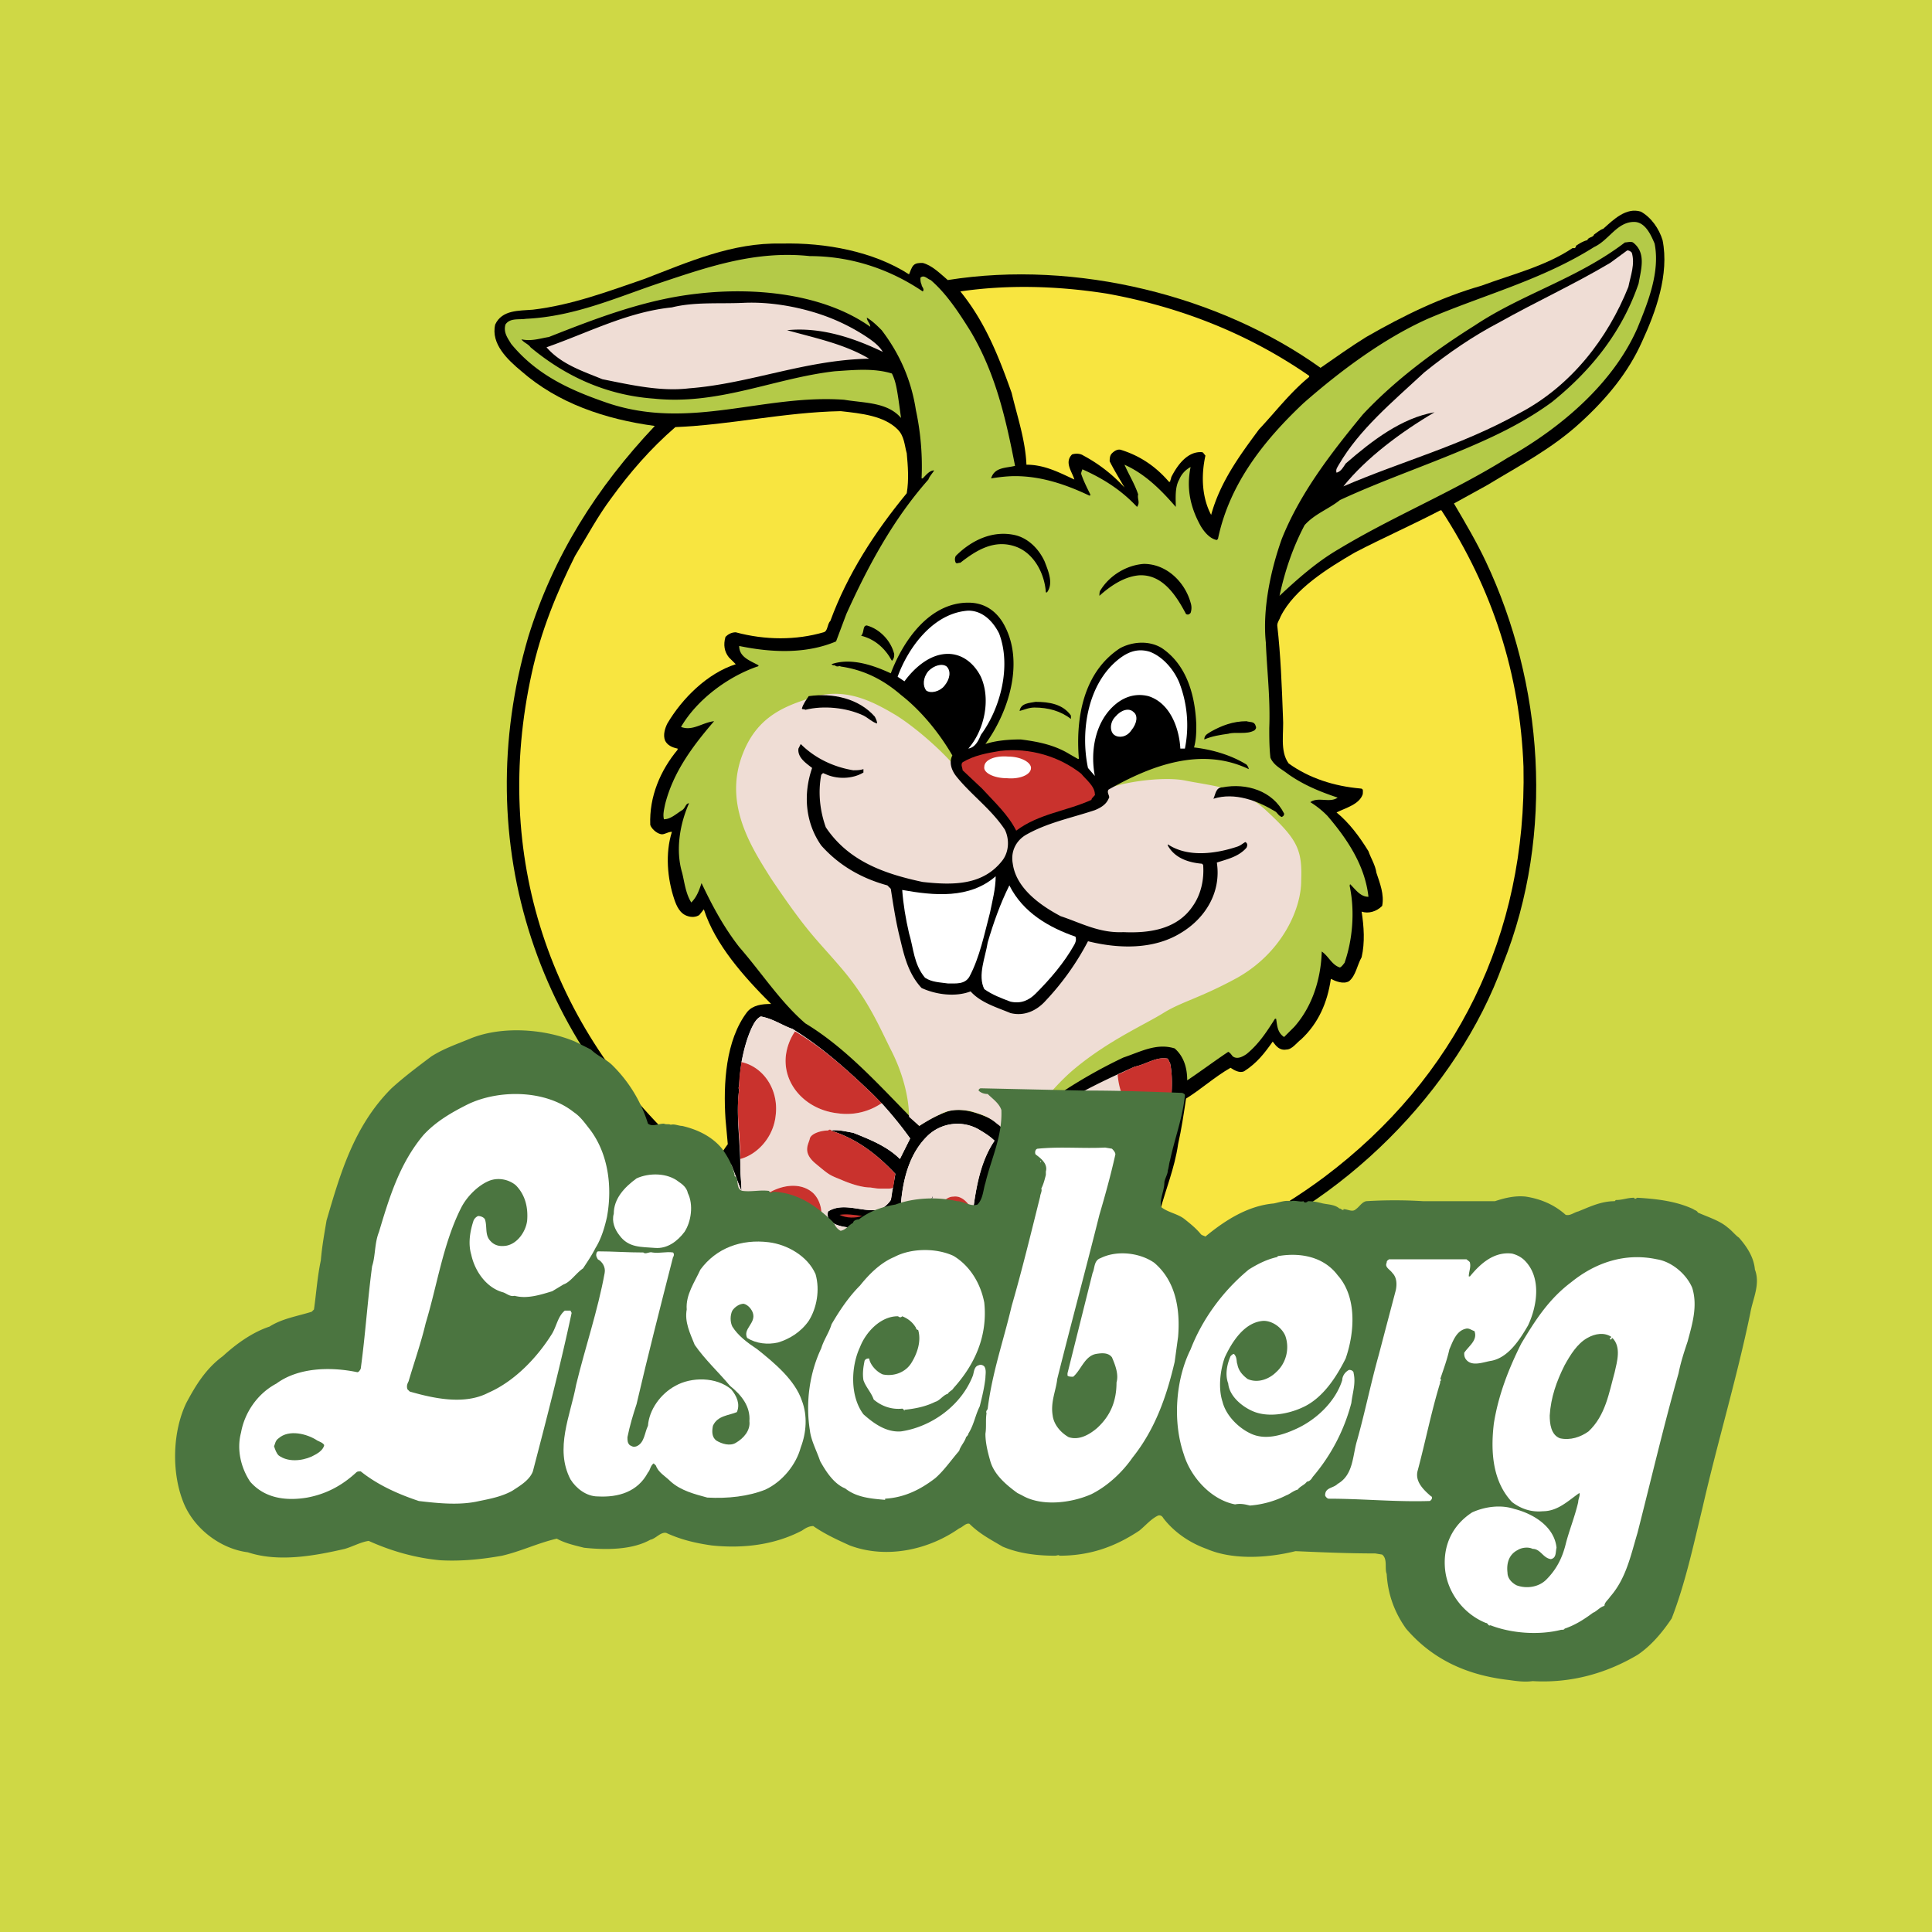 <svg xmlns="http://www.w3.org/2000/svg" width="2500" height="2500" viewBox="0 0 192.756 192.756"><g fill-rule="evenodd" clip-rule="evenodd"><path fill="#cfd845" d="M0 0h192.756v192.756H0V0z"/><path d="M165.875 23.959c.684 3.412-.682 7.165-2.047 10.122-1.365 3.071-3.525 5.687-6.143 8.075-2.844 2.616-6.141 4.322-9.326 6.257l-3.299 1.819c1.139 1.934 2.275 3.868 3.186 5.801 5.688 12.056 6.938 27.07 1.705 40.15-4.549 12.623-16.037 24.113-29.115 29.002-1.367.568-2.73.91-4.096 1.365 0 2.957.227 6.369-1.365 8.986-1.137 1.365-2.844 1.705-4.549 1.25-3.07-1.023-5.688-2.957-8.189-5.23-1.705-1.594-3.412-3.641-4.436-5.688-1.251.91-2.957.91-4.323.342-.341-.115-.568-.797-1.023-.229-1.479 0-2.73-.797-3.526-2.047-1.706 1.363-3.753 2.16-5.687 3.184-2.162 1.139-4.55 1.934-6.938 2.617-2.274.34-5.573.455-7.165-1.594-1.82-2.957-.228-7.051.91-10.008-16.834-13.192-23.772-34.007-17.743-54.593 2.502-8.075 6.824-14.899 12.625-21.042-5.005-.682-9.668-2.275-13.308-5.459-1.365-1.137-3.07-2.729-2.616-4.663.682-1.479 2.388-1.365 3.753-1.479 3.867-.455 7.506-1.819 11.146-3.071 4.436-1.707 8.758-3.639 13.648-3.526 4.436-.113 9.212.796 12.739 3.071.114-.227.227-.682.455-.909.227-.229.568-.229.91-.229.91.229 1.706 1.024 2.502 1.707 12.853-2.048 27.183 1.592 37.192 8.758 1.479-1.023 3.07-2.162 4.549-3.071 3.754-2.161 7.508-3.98 11.488-5.118 3.07-1.137 6.369-1.934 9.1-3.753h.227l.113-.114v-.114c.342-.228.684-.455 1.137-.568.115-.342.57-.229.684-.569.342-.228.568-.456.91-.569 1.023-.91 2.275-2.162 3.754-1.706 1.024.569 1.819 1.706 2.161 2.843z"/><path d="M165.08 24.3c.568 2.844-.684 5.914-1.707 8.417-2.389 5.459-7.508 9.895-12.967 12.966-5.459 3.412-11.373 5.801-16.834 9.099-2.158 1.251-4.094 2.957-5.914 4.664.568-2.617 1.365-4.891 2.502-7.052 1.023-1.139 2.391-1.593 3.527-2.503 4.662-2.161 9.555-3.753 14.33-5.914 2.275-1.023 4.664-2.275 6.824-3.868 4.096-3.298 7.053-7.165 8.645-11.828.229-1.366.797-3.071-.568-4.094-.227-.114-.568 0-.797 0-4.775 3.639-10.236 5.117-15.014 8.303-3.98 2.501-7.961 5.459-11.146 8.871-3.184 3.867-6.254 7.848-8.074 12.398-1.137 3.184-1.934 7.052-1.594 10.35.115 2.843.457 5.573.342 8.53 0 .909 0 1.934.115 2.957.34.797 1.137 1.138 1.705 1.593 1.592 1.137 3.299 1.819 5.004 2.388-.795.569-1.934-.115-2.729.455a8.907 8.907 0 0 1 1.705 1.365c2.049 2.388 3.754 5.004 4.096 8.075-.797 0-1.252-.682-1.82-1.25-.113.114 0 .341 0 .455.455 2.389.227 5.118-.568 7.393-.113.114-.229.341-.455.454-.797-.227-1.137-1.136-1.82-1.592v.114c-.113 2.843-1.023 5.46-2.729 7.394l-1.025 1.023c-.682-.455-.682-1.139-.795-1.82h-.115c-.795 1.252-1.59 2.502-2.842 3.525-.342.227-.91.568-1.365.227-.113-.113-.227-.34-.455-.453-1.365.908-2.73 1.934-4.094 2.844 0-1.252-.342-2.391-1.252-3.186-1.82-.568-3.412.342-5.117.91-4.096 1.934-8.076 4.551-11.717 7.621-.227-.797-1.023-1.252-1.705-1.594-1.25-.568-3.071-1.137-4.323-.568-.91.342-1.819.797-2.616 1.365-3.64-3.641-7.052-7.621-11.374-10.236-2.502-2.162-4.322-5.004-6.597-7.621-1.593-2.047-2.73-4.208-3.754-6.369-.228.682-.455 1.364-1.023 1.933-.569-.909-.683-2.047-.91-2.957-.683-2.274-.227-4.891.683-6.938-.341 0-.341.455-.683.682-.569.341-1.137.91-1.82.91-.114-.455 0-.91.114-1.479.796-3.185 2.729-5.8 4.891-8.303-1.137.114-2.16 1.024-3.298.569 1.592-2.73 4.663-5.005 7.62-6.028 0 0 .114 0 .114-.114-.796-.455-1.933-.797-1.934-1.934 3.298.682 6.71.796 9.668-.455l1.024-2.73c2.161-4.776 4.663-9.439 8.188-13.421.114-.341.455-.682.569-.91-.455 0-.796.455-1.137.796h-.113a26.815 26.815 0 0 0-.569-6.824c-.455-2.958-1.592-5.573-3.412-7.962-.455-.455-.91-.909-1.479-1.251 0 .341.341.569.341.91-4.663-3.298-11.487-3.98-17.289-3.297-5.118.568-9.894 2.387-14.785 4.321-.796.114-1.707.455-2.73.228.228.341.683.455.91.796 3.412 2.844 7.506 4.777 12.284 5.119 6.482.682 12.056-2.048 18.084-2.73 1.819-.114 3.867-.341 5.687.228.341.683.455 1.365.569 2.047.114.682.227 1.593.341 2.389-1.365-1.593-3.64-1.479-5.687-1.82-8.076-.569-15.355 3.072-23.544.341-3.64-1.25-7.052-2.729-9.667-5.913-.341-.57-.796-1.138-.568-1.935.455-.683 1.364-.455 2.047-.569 4.891-.228 9.099-2.16 13.535-3.639 4.777-1.593 9.44-3.185 14.786-2.616 4.208 0 8.076 1.364 11.26 3.526.228-.228-.113-.456-.113-.683-.114-.227-.114-.455-.114-.682.341-.341.682.114 1.023.228 1.592 1.364 2.843 3.298 3.981 5.118 2.501 4.208 3.525 8.758 4.435 13.421-.908.228-2.047.114-2.389 1.251.684-.113 1.594-.227 2.389-.227 2.73 0 5.232.91 7.393 1.934h.113v-.114c-.34-.682-.682-1.364-.908-2.047 0-.227.113-.341.113-.455 2.047.91 3.867 2.048 5.459 3.753.342-.455 0-.795.113-1.25-.34-1.024-.908-1.934-1.363-2.958 2.047.911 3.639 2.503 5.117 4.208 0-.795-.113-1.933.342-2.729a2.467 2.467 0 0 1 1.137-1.251c-.455 2.161 0 4.094 1.023 5.915.342.569.91 1.251 1.594 1.366l.113-.115c1.137-5.459 4.549-9.781 8.529-13.535 3.754-3.298 8.076-6.483 12.398-8.417 5.572-2.389 11.375-3.867 16.605-7.165 1.479-.683 2.275-2.502 3.98-2.502 1.14-.002 1.708 1.363 2.05 2.158z" fill="#b4ca48"/><path d="M162.805 25.21c.34 1.137-.113 2.275-.342 3.412-2.047 5.118-5.688 9.896-10.918 12.625-5.688 3.185-11.717 4.777-17.516 7.278 2.273-2.844 5.801-5.459 9.098-7.393-3.297.569-6.254 2.844-8.871 5.119-.227.341-.455.796-.91.91-.113-.341.113-.569.227-.796 2.049-3.525 5.346-6.256 8.531-9.213 2.389-1.933 4.891-3.64 7.508-5.005 3.639-2.046 7.393-3.753 11.031-5.914l1.707-1.25c.226 0 .341.113.455.227z" fill="#efddd5"/><path d="M130.615 37.494v.114c-1.932 1.592-3.297 3.412-5.004 5.232-1.934 2.615-3.867 5.231-4.775 8.53-.91-1.707-1.023-3.868-.57-5.916-.113-.114-.229-.341-.34-.341-1.479-.113-2.502 1.365-3.072 2.503 0 .113-.113.341-.113.455h-.113c-1.365-1.592-2.957-2.616-4.777-3.185-.342-.114-.684.114-.91.341-.229.227-.229.568-.229.796.455.91 1.025 1.819 1.48 2.616a15.37 15.37 0 0 0-4.096-3.185c-.34-.227-.795-.227-1.137-.114-.795.797 0 1.707.229 2.502-1.479-.682-2.959-1.479-4.779-1.479-.113-2.501-.908-4.776-1.477-7.165-1.252-3.525-2.617-7.052-5.119-10.122 4.664-.683 9.668-.569 14.672.227 7.507 1.366 14.216 4.096 20.13 8.191z" fill="#f8e540"/><path d="M86.486 33.626c.682.455 1.251.91 1.592 1.479-2.844-1.366-6.142-2.502-9.554-2.162 2.843.796 5.687 1.364 8.189 2.844-6.37.113-11.943 2.502-17.971 2.957-2.843.341-5.801-.341-8.644-.91-1.934-.797-4.095-1.479-5.573-3.186 4.208-1.478 8.076-3.525 12.511-3.98 2.275-.568 4.777-.341 7.166-.455 2.501-.113 5.231.342 7.62 1.138a19.78 19.78 0 0 1 4.664 2.275z" fill="#efddd5"/><path d="M89.556 42.84c.683.682.683 1.592.911 2.388.114 1.251.228 2.616 0 3.981-3.185 3.867-5.915 8.075-7.621 12.738-.341.341-.228 1.024-.682 1.138-2.73.795-5.801.795-8.758 0-.456 0-.796.227-1.024.454-.228.797-.114 1.479.341 2.048l.683.682c-2.843.91-5.346 3.412-6.824 5.915-.228.455-.455 1.137-.228 1.707.228.455.683.682 1.251.795v.114c-1.706 2.048-2.844 4.664-2.729 7.506.114.342.569.797 1.024.91.341.114.683-.227 1.137-.227-.683 2.162-.455 4.664.228 6.71.227.683.569 1.479 1.365 1.707.341.114.796.114 1.138-.113l.455-.568c1.137 3.525 3.98 6.709 6.71 9.44-.91 0-1.819.113-2.388.797-2.161 2.844-2.389 7.164-2.161 10.689l.228 2.504c-.683.91-1.138 1.818-1.592 2.729-.91-.568-1.82-1.363-2.616-2.047C54.756 102.441 49.069 85.265 53.05 67.18c.91-4.208 2.502-8.076 4.322-11.714 1.251-2.048 2.275-3.98 3.64-5.801 1.82-2.502 3.867-4.891 6.369-7.052 5.573-.228 10.806-1.479 16.492-1.592 2.044.227 4.319.454 5.683 1.819zM143.811 50.915c5.117 7.848 7.848 16.378 8.188 25.592.342 16.719-6.709 31.05-19.902 40.947-4.893 3.639-10.01 6.254-15.469 7.732-.229-1.363-.455-2.844-.91-4.32.568-2.162 1.479-4.324 1.82-6.711.34-1.479.568-3.072.795-4.551 1.48-.908 2.844-2.16 4.438-3.07.34.229.908.568 1.363.342 1.252-.797 2.049-1.82 2.844-2.957.342.455.682.908 1.365.795.568 0 1.023-.682 1.479-1.023 1.705-1.592 2.615-3.641 2.957-6.029.455.229 1.252.57 1.82.229.682-.568.795-1.592 1.25-2.388.342-1.479.229-3.071 0-4.549.682.227 1.479 0 2.049-.569.227-1.138-.229-2.275-.57-3.299-.113-.796-.568-1.479-.797-2.16-.908-1.479-1.932-2.844-3.184-3.868.91-.455 2.275-.796 2.615-1.82 0-.228.115-.568-.227-.568-2.615-.228-5.119-1.023-7.166-2.502-.91-1.25-.453-3.071-.568-4.663-.113-3.072-.229-6.142-.568-9.1 0-.341.227-.568.34-.909 1.367-2.73 4.664-4.777 7.395-6.369 2.844-1.479 5.688-2.729 8.529-4.209h.114v-.003z" fill="#f8e540"/><path d="M116.74 106.078c.342 1.592.113 3.412 0 5.232-.455 4.662-2.047 8.986-3.525 13.307-.342.91-.684 1.82-1.023 2.73.908-1.023 1.592-2.275 2.273-3.525l.342-.684c.342.91.342 1.934.568 2.844.115 2.729.229 5.801-.682 8.303-.342.568-.797 1.137-1.479 1.365-2.275.113-4.096-1.137-5.801-2.162-2.957-1.932-5.914-3.98-7.963-7.277a6.617 6.617 0 0 1-.795-2.389c0-.115.113-.115.113-.229 1.707 1.252 3.412 2.502 5.574 2.73l.113-.113c-2.162-1.139-4.209-2.504-5.914-4.551-.229-.795.113-1.707.568-2.275.91 0 1.934.342 2.957.229 1.707-.113 3.412-.229 4.549-1.705.229-.342.229-.912 0-1.252-.453-.797-1.252-.91-2.047-.91-1.82.342-3.525.795-5.119 1.592-.227-1.592 1.025-2.615 1.936-3.867 3.525-3.184 7.732-5.232 11.828-7.051 1.137-.229 2.16-1.025 3.297-.797l.23.455z" fill="#efddd5"/><path d="M79.093 102.666c2.958 1.82 5.459 4.096 7.962 6.482a35.155 35.155 0 0 1 3.753 4.436l-1.024 2.049c-1.25-1.252-2.958-1.934-4.664-2.617-.683-.113-1.592-.34-2.274-.227 2.616.795 4.663 2.389 6.483 4.322-.114.797-.341 1.705-.455 2.615a2.676 2.676 0 0 1-1.023.91c-1.592.455-3.64-.795-5.232.229-.114.34 0 .795.228 1.023 1.82 1.137 4.095.34 5.8-.229.114.229.114.568.114.91-2.958 2.275-6.142 3.641-9.44 4.891-2.275.797-4.55 1.365-7.166.91-.796-.342-1.82-.797-1.933-1.82-.569-3.297.796-6.369 2.047-9.098.227-.457.455-.912.682-1.252.341.795.682 1.82 1.024 2.615 0-.795-.114-1.592-.114-2.389 0-2.615-.455-5.117-.114-7.732-.114-.115 0-.342 0-.457.114-1.932.455-3.98 1.251-5.686.228-.455.455-.91.909-1.137 1.252.229 2.162.91 3.186 1.252zM99.225 113.812c-1.592 2.275-1.934 5.232-2.275 8.076-.114 1.137-.114 2.16.115 3.184-.57.682-1.479.455-2.276.342-1.819-.91-1.592-3.072-1.819-4.664 0-.568 0-1.023.113-1.479-.795 1.479-.909 3.527-.682 5.232l-.113.342c-.455-.115-.796-.455-1.251-.684-1.023-1.25-1.137-2.729-1.137-4.209.227-2.5.91-5.004 2.729-6.709a4.296 4.296 0 0 1 5.005-.568c.567.341 1.136.682 1.591 1.137z" fill="#fff"/><path d="M105.709 117.111c-.57.797-1.707.91-2.732 1.25-1.25.229-2.729.229-4.094 0 2.049-.568 3.98-1.592 6.143-1.592.226.114.568.001.683.342z" fill="#ebd3df"/><path d="M86.031 121.32c-.683.227-1.593.227-2.275-.115.682-.113 1.478 0 2.275.115z" fill="#c9322d"/><path d="M101.84 81.51s2.162-1.137 3.641-1.592c1.479-.341 3.412-.114 4.662-1.024 1.252-.796 5.801-1.478 8.076-1.023 2.844.569 5.688.683 8.189 3.071 3.07 2.844 3.525 3.868 3.412 6.939 0 2.844-1.934 7.165-6.369 9.667-3.754 2.049-5.574 2.389-7.393 3.527-1.82 1.137-5.461 2.73-8.871 5.574-2.049 1.705-3.982 4.32-3.982 4.32s-1.25.91-1.592 1.365c-.455.455-1.252.797-1.252.797s-.113-.455-.91-1.025c-.795-.682-1.477-.91-2.615-1.25-1.251-.229-2.275-.113-3.072.34-.796.342-2.047 1.139-2.047 1.139l-1.023-.91s.114-2.957-1.82-6.711c-1.137-2.273-2.275-5.004-4.891-8.075-2.616-3.07-3.298-3.412-7.052-8.986-1.933-3.071-4.777-7.393-2.843-12.397 1.479-3.867 4.322-4.891 7.394-5.8 3.07-.796 5.686.568 7.961 1.933 2.161 1.365 5.232 4.095 6.597 6.029 1.367 1.933 2.617.682 3.867 1.934a36.168 36.168 0 0 0 1.933 2.158z" fill="#efddd5"/><path d="M104.229 56.033c.342.911.91 2.161.229 3.07h-.113c-.115-1.82-1.139-3.867-2.957-4.548-2.162-.797-3.98.341-5.574 1.592-.227 0-.341.113-.455 0a.728.728 0 0 1 0-.682c1.592-1.593 3.754-2.617 6.029-2.048 1.249.341 2.272 1.365 2.841 2.616zM118.787 60.128c.113.341.113.683 0 1.023-.113.114-.227.228-.455.114-.908-1.707-2.273-3.981-4.662-3.867-1.479.114-2.844 1.023-3.982 2.046 0-.112 0-.455.115-.568.908-1.478 2.615-2.502 4.32-2.616 2.275 0 4.096 1.821 4.664 3.868zM100.021 62.061c2.273 3.754.682 8.872-1.707 12.17 1.023-.341 2.275-.456 3.525-.456 1.82.229 3.412.569 4.893 1.479l.795.455h.113c-.34-4.094.455-8.644 4.096-11.032 1.25-.682 2.957-.796 4.207 0 2.504 1.706 3.299 4.777 3.412 7.62 0 .683 0 1.479-.227 2.275 1.934.227 3.754.796 5.232 1.706.113.115.227.341.227.456-4.775-2.275-9.781-.341-13.99 2.046-.227.342.229.683 0 .911-.227.568-.795.91-1.363 1.137-2.389.796-4.777 1.252-6.939 2.502-.908.569-1.479 1.593-1.25 2.844.342 2.502 2.844 4.208 4.775 5.232 2.049.682 3.867 1.705 6.258 1.593 2.502.112 5.346-.229 6.938-2.617.797-1.138 1.137-2.616 1.021-4.095l-.111-.114c-1.365-.114-2.73-.569-3.414-1.819v-.115c2.049 1.365 4.893.911 6.939.228.342-.113.568-.341.797-.455.227.114.227.342.113.568-.797.911-1.934 1.139-2.957 1.479.453 2.957-1.139 5.573-3.641 7.051-2.615 1.593-6.027 1.593-9.213.797a26.712 26.712 0 0 1-4.207 5.915c-.91 1.025-2.162 1.594-3.527 1.252-1.365-.57-2.957-1.025-3.981-2.162-1.478.57-3.412.342-4.891-.34-1.478-1.594-1.82-3.641-2.274-5.461-.341-1.478-.568-2.957-.796-4.435l-.341-.341c-2.502-.682-4.777-1.934-6.597-3.98-1.593-2.275-1.82-5.119-.91-7.735-.569-.455-1.479-1.023-1.365-1.933l.228-.455c1.365 1.365 3.185 2.275 5.231 2.616.342 0 .683 0 1.024-.114v.341c-1.138.683-2.73.683-3.868.114-.113 0-.113-.114-.227 0l-.114.114c-.342 1.82-.114 3.639.455 5.232 2.275 3.412 5.915 4.662 9.668 5.459 3.071.341 6.029.341 7.962-2.161.682-.91.682-2.162.227-3.071-1.365-2.048-3.298-3.413-4.777-5.232-.568-.682-.796-1.479-.455-2.161-1.251-2.161-3.071-4.436-5.118-6.028-1.706-1.478-3.639-2.502-6.028-2.844-.113-.114-.341.114-.568-.114-.114 0-.228 0-.341-.114 1.934-.682 4.208.114 5.915.91 1.25-3.298 3.867-7.051 7.734-7.051 1.479 0 2.616.683 3.412 1.933z"/><path d="M99.68 63.199c1.252 3.298.113 7.506-1.82 10.122-.227.57-.568 1.252-1.251 1.365 1.593-1.819 2.274-4.891 1.251-7.166-.682-1.364-1.933-2.388-3.526-2.274-1.706.114-3.184 1.479-4.095 2.73l-.683-.456c1.024-2.843 3.526-6.369 7.052-6.596 1.48 0 2.503 1.137 3.072 2.275zM117.65 68.089a11.771 11.771 0 0 1 .568 6.597h-.455c-.113-2.047-1.023-4.549-3.184-5.231-1.365-.341-2.617.113-3.641 1.137-1.705 1.706-2.162 4.436-1.705 6.825l-.684-.797c-.795-3.752 0-8.643 3.299-11.032.797-.569 1.705-.91 2.844-.569 1.251.455 2.39 1.706 2.958 3.07z" fill="#fff"/><path d="M89.215 65.246c0 .229 0 .456-.228.683-.682-1.251-1.706-2.162-3.071-2.502.342-.341.115-1.024.569-1.024 1.252.341 2.39 1.478 2.73 2.843zM125.27 72.411c.115.228 0 .341-.111.456-.797.454-1.82.113-2.617.341-.797.113-1.592.228-2.389.568 0-.455.342-.568.684-.796 1.021-.569 2.158-1.023 3.525-1.023.339.113.796 0 .908.454zM106.846 71.616v.113c-1.025-.796-2.275-1.138-3.641-1.138-.568 0-1.023.228-1.479.342.113-.796 1.023-.796 1.594-.91 1.363 0 2.729.228 3.525 1.364v.229h.001zM87.282 71.502c.114.227.227.455.227.682-.455-.114-.91-.568-1.364-.797-1.707-.796-3.981-1.023-5.802-.568-.113-.114-.227 0-.341-.114.114-.454.455-.909.683-1.25 2.389-.342 5.004.227 6.597 2.047z"/><path d="M107.869 77.189c.455.568 1.365 1.25 1.365 2.046.113.114-.342.342-.342.569-2.502 1.137-5.232 1.364-7.506 3.071-.797-1.593-2.162-2.843-3.414-4.208l-1.933-1.819c0-.229-.227-.569 0-.797 1.138-.682 2.388-.909 3.753-1.136 2.958-.342 5.917.567 8.077 2.274z" fill="#c9322d"/><path d="M128.115 81.169c0 .114 0 .228-.229.341-.342-.113-.455-.455-.684-.569-1.705-1.023-3.979-1.934-6.141-1.25.227-.456.227-1.138.91-1.138 2.39-.455 5.006.341 6.144 2.616z"/><path d="M98.77 91.065c-.568 2.161-1.023 4.436-2.047 6.369-.455.797-1.365.684-2.161.684-.797-.115-1.592-.115-2.275-.57-1.137-1.363-1.137-2.957-1.592-4.436-.341-1.478-.569-2.843-.682-4.321 3.184.568 6.71.91 9.326-1.364-.001 1.249-.341 2.501-.569 3.638zM107.301 93.452c.113.342 0 .57-.113.797-1.023 1.82-2.391 3.411-3.867 4.891-.684.682-1.48 1.023-2.504.795-.91-.34-1.818-.682-2.615-1.25-.684-1.365.113-3.185.342-4.664.568-1.934 1.25-3.868 2.16-5.687 1.364 2.731 3.98 4.209 6.597 5.118zM92.4 68.886c-.341-.456-.341-1.252.228-1.935.569-.568 1.365-.796 1.82-.455.455.455.341 1.251-.228 1.933-.455.571-1.365.798-1.82.457zM111.166 73.321c-.455-.341-.455-1.25.115-1.819.568-.683 1.365-.911 1.818-.456.455.341.342 1.138-.227 1.821-.454.682-1.249.795-1.706.454zM100.477 77.644c1.25.114 2.387-.341 2.387-1.024 0-.569-1.023-1.137-2.273-1.137-1.365-.113-2.389.342-2.389 1.024-.114.568.909 1.137 2.275 1.137z" fill="#fff"/><path d="M104.457 126.211c-.113 0-.113 0-.229-.115v.229h.115l.114-.114z" fill="#c9322d"/><path d="M86.827 118.477c-.796 0-1.933-.342-2.957-.797-1.137-.455-1.137-.455-2.502-1.592-1.365-1.139-.683-1.934-.569-2.504.113-.453 1.024-.795 1.82-.795.114-.113.228-.113.341 0 .683-.113 1.478.113 2.161.227 1.707.684 3.412 1.365 4.664 2.617.34-.684.682-1.365 1.023-2.049a42.324 42.324 0 0 0-2.844-3.523 6.17 6.17 0 0 1-4.322 1.021c-3.299-.34-5.573-2.957-5.232-5.801a5.521 5.521 0 0 1 .91-2.387c-.001-.115-.114-.115-.228-.229-1.023-.342-1.934-1.023-3.184-1.25-.456.227-.683.682-.91 1.137-.455 1.023-.796 2.273-1.024 3.412 2.161.455 3.753 2.729 3.412 5.346-.227 2.16-1.819 3.867-3.525 4.322v.795c0 .797.114 1.594.114 2.389-.341-.795-.683-1.82-1.024-2.615-.228.34-.455.795-.682 1.252-1.251 2.729-2.616 5.801-2.047 9.098.113 1.023 1.137 1.479 1.933 1.82 2.616.455 4.891-.113 7.165-.91 3.299-1.25 6.483-2.615 9.441-4.891 0-.342 0-.682-.114-.91-1.706.568-3.98 1.365-5.8.229-.228-.229-.342-.684-.228-1.023 1.593-1.023 3.64.227 5.232-.229a2.677 2.677 0 0 0 1.023-.91c.114-.342.114-.795.228-1.25-.114.113-.341.113-.682.113-1.024 0-.797 0-1.593-.113zm-6.597 6.709c-1.934 2.047-4.663 2.73-6.142 1.365-1.365-1.365-1.023-4.096.91-6.141 1.933-2.162 4.664-2.73 6.142-1.365 1.365 1.365 1.024 4.094-.91 6.141zM95.13 119.385c.795-.113 1.478.57 1.934 1.48.342-2.504.795-5.006 2.16-7.053-.455-.455-1.023-.797-1.592-1.137a4.298 4.298 0 0 0-5.005.568c-1.819 1.705-2.502 4.209-2.729 6.709 0 1.48.114 2.957 1.137 4.209.455.229.796.568 1.251.684l.113-.342c-.227-1.705-.113-3.754.683-5.232-.114.455-.114 1.025-.113 1.479.113.57.113 1.139.113 1.82.228-1.82 1.024-3.183 2.048-3.185z" fill="#efddd5"/><path d="M116.74 111.311c.113-1.82.342-3.641 0-5.232l-.229-.455c-1.137-.229-2.16.568-3.297.797-.568.229-1.137.568-1.707.795.115 1.252.455 2.389 1.252 3.412 1.023 1.139 2.389 1.707 3.752 1.934.116-.457.116-.912.229-1.251zM111.623 133.602c1.477-.908 1.137-3.865-.684-6.596-1.82-2.729-4.436-4.207-5.801-3.299-.682.455-1.023 1.365-.91 2.389.115.115.115.115.229.115l-.113.113h-.115c.115 1.137.684 2.615 1.592 3.98 1.82 2.729 4.437 4.21 5.802 3.298zM107.527 109.377l-.113-.115c-2.162 1.139-4.094 2.504-6.027 4.209-.91 1.252-2.162 2.275-1.936 3.867 1.594-.797 3.299-1.25 5.119-1.592.795 0 1.594.113 2.047.91.115-.115.115-.229.229-.342 2.047-2.502 2.388-5.572.681-6.937zM110.143 116.656c-1.477 2.615-1.137 5.459.684 6.482.91.455 1.934.455 2.844 0 1.023-2.957 2.047-6.027 2.729-9.213-.113-.113-.227-.113-.34-.227-1.822-1.022-4.437.341-5.917 2.958zM83.643 111.082a6.176 6.176 0 0 0 4.322-1.021l-.91-.912c-2.503-2.387-4.891-4.549-7.734-6.254a5.509 5.509 0 0 0-.91 2.387c-.342 2.843 1.932 5.46 5.232 5.8zM81.14 119.045c-1.478-1.365-4.208-.797-6.141 1.365-1.934 2.045-2.275 4.775-.91 6.141 1.479 1.252 4.208.682 6.142-1.365 1.933-2.047 2.274-4.776.909-6.141zM77.386 111.311c.341-2.615-1.251-4.891-3.412-5.346-.114.797-.228 1.479-.228 2.273 0 .115-.114.342 0 .457-.341 2.387.114 4.549.114 6.938 1.707-.455 3.299-2.162 3.526-4.322zM82.846 112.789h.114c-.114-.113-.227-.113-.341 0-.796 0-1.706.342-1.82.795-.114.57-.796 1.365.569 2.504 1.365 1.137 1.365 1.137 2.502 1.592 1.024.455 2.162.797 2.957.797.796.113.569.113 1.593.113.341 0 .568 0 .682-.113.113-.455.113-.91.227-1.365-1.82-1.934-3.867-3.528-6.483-4.323zM94.789 125.414c.797.113 1.706.34 2.276-.342-.229-1.023-.229-2.047-.115-3.184 0-.342.115-.684.115-1.023-.456-.912-1.138-1.594-1.935-1.48-1.023 0-1.82 1.365-2.048 3.186.228 1.136.569 2.275 1.707 2.843z" fill="#c9322d"/><path d="M58.961 104.713c.683.682 1.479.91 2.162 1.594a14.018 14.018 0 0 1 3.525 5.799c.455.342 1.024 0 1.592 0 .228.113.456 0 .682.113.342-.113.797.115 1.138.115 1.479.342 2.958 1.023 3.981 2.273.569.797 1.024 1.594 1.25 2.617-.112.113.229.229.229.342.113.455 0 1.137.568 1.25.91.115 1.707-.113 2.616 0l.228.229c.114-.229.455-.113.683-.113 2.16.227 3.98 1.479 5.573 3.07-.114.113.114.113.114.227.113.227.341.455.568.57.568-.115.796-.57 1.251-.797 0-.229.342-.342.569-.342 1.024-.795 2.275-1.25 3.64-1.479 1.82-.682 4.208-.797 6.142-.34.683 0 1.364.568 2.046.34.57-.568.57-1.479.797-2.16.568-2.389 1.707-4.664 1.592-7.279-.227-.682-.908-1.139-1.363-1.594-.342 0-.684-.113-.91-.342 0-.111.113-.227.227-.227l10.236.227h.455c3.186 0 6.256.115 9.326.229.115 0 .342.113.342.227-.227 2.275-1.023 4.322-1.479 6.484-.113.342-.113.682-.229 1.023 0 .342-.227.684-.34 1.139 0 .908-.455 1.592-.342 2.502.682.568 1.707.682 2.389 1.25.568.455 1.137.91 1.594 1.479.113.115.225.115.453.229 1.934-1.594 4.209-3.07 6.824-3.299.568-.115 1.139-.342 1.707-.227.455-.115.91.111 1.25 0 .113.227.342.111.455 0 .568 0 1.023.111 1.48.227.568.113 1.137.113 1.592.455.113.113.113 0 .227.113l.229.113v-.113c.455 0 .908.342 1.25 0 .342-.227.568-.684 1.023-.795a46.932 46.932 0 0 1 5.688 0h7.166c1.023-.342 2.047-.57 3.07-.457 1.479.229 2.844.797 3.98 1.82.455.115.797-.227 1.252-.34 1.137-.455 2.275-1.023 3.639-1.023l.113-.115c.684 0 1.139-.227 1.82-.227.113.227.229 0 .342 0 1.934.113 3.867.342 5.572 1.137.113.113.342.113.455.342 1.025.455 2.162.795 2.957 1.477.457.344.797.799 1.139 1.025.795.91 1.479 1.934 1.592 3.184.568 1.479-.227 2.957-.455 4.322-1.365 6.598-3.299 12.967-4.775 19.449-.912 3.754-1.707 7.508-3.072 11.033-.91 1.365-2.047 2.729-3.412 3.641-3.07 1.818-6.598 2.842-10.465 2.615-.795.113-1.592 0-2.387-.113-3.982-.455-7.508-1.934-10.236-5.119-1.139-1.592-1.82-3.412-1.936-5.459-.227-.568.115-1.479-.453-1.934l-.684-.113c-2.729 0-5.346-.115-7.961-.229-2.73.682-6.258.91-8.871-.227-1.594-.568-3.186-1.594-4.322-3.072-.115-.227-.342-.34-.568-.227-.684.342-1.252 1.023-1.82 1.479-2.389 1.592-4.893 2.502-7.961 2.502-.115-.113-.229 0-.457 0-1.818 0-3.639-.227-5.23-.91-1.139-.682-2.275-1.252-3.299-2.273-.341-.115-.683.34-1.024.453-3.071 2.162-7.278 3.072-10.918 1.707-1.251-.568-2.502-1.139-3.64-1.934-.455 0-.796.227-1.137.455-2.616 1.365-5.687 1.82-8.985 1.479-1.592-.227-3.071-.568-4.549-1.252-.569-.113-1.024.57-1.593.684-1.82 1.023-4.436 1.023-6.597.797-.91-.229-1.934-.455-2.729-.91-1.934.455-3.526 1.25-5.46 1.705-1.933.342-3.98.57-6.141.455-2.502-.229-4.891-.91-7.166-1.934-.796.115-1.592.568-2.389.797-2.958.682-6.597 1.363-9.667.34-2.729-.34-5.459-2.389-6.483-5.117-1.138-2.957-1.024-6.939.341-9.781.909-1.707 1.934-3.412 3.639-4.664 1.365-1.25 2.958-2.389 4.664-2.957 1.251-.795 2.729-1.023 4.208-1.479l.228-.229c.228-1.592.341-3.297.683-4.891.114-1.363.341-2.615.569-3.98 1.365-4.662 2.729-9.439 6.483-13.193 1.251-1.137 2.616-2.16 3.98-3.186 1.251-.795 2.616-1.25 3.981-1.818 3.185-1.252 7.393-.91 10.35.342l1.589.794z" fill="#4b7540"/><path d="M58.848 112.676c1.819 2.389 2.275 5.686 1.706 8.758-.228 1.021-.568 2.16-1.137 3.07-.341.682-.796 1.365-1.25 2.047-.683.455-1.251 1.365-1.935 1.592l-1.137.684c-1.138.342-2.502.795-3.753.455-.455.113-.796-.229-1.137-.342-1.706-.455-2.844-2.16-3.185-3.754-.342-1.137-.114-2.387.227-3.412a.883.883 0 0 1 .455-.453c.228 0 .569.113.683.34.227.682 0 1.479.455 2.047.455.57 1.023.684 1.706.57 1.138-.229 1.934-1.479 2.048-2.504.113-1.363-.228-2.615-1.138-3.525-.683-.568-1.707-.795-2.616-.455-1.138.455-2.275 1.592-2.843 2.73l-.114.227c-1.706 3.527-2.275 7.508-3.412 11.262-.455 1.932-1.138 3.865-1.706 5.799-.114.229-.228.455-.114.797l.228.227c2.388.684 5.459 1.365 7.848.115 2.616-1.139 4.891-3.527 6.37-5.916.455-.795.568-1.705 1.251-2.273h.569l.114.227c-1.138 5.348-2.502 10.578-3.867 15.811-.341.908-1.365 1.479-2.048 1.934-1.023.568-2.16.795-3.298 1.023-1.933.455-4.094.227-6.027 0-2.047-.682-4.095-1.592-5.801-2.957-.228 0-.341 0-.456.113-1.479 1.365-3.07 2.162-4.891 2.502-2.047.342-4.208.113-5.687-1.592-.909-1.365-1.365-3.186-.909-4.891.341-1.934 1.592-3.867 3.526-4.891 2.161-1.594 5.345-1.705 8.075-1.137.113 0 .227-.115.341-.342.455-3.299.682-6.824 1.137-10.236.341-1.025.228-2.275.683-3.412 1.023-3.412 2.047-6.824 4.436-9.668 1.251-1.365 2.843-2.275 4.436-3.072 3.071-1.477 7.734-1.477 10.578.797.679.453 1.133 1.134 1.589 1.705zM110.939 114.607c.113.115.342.342.342.57-.455 2.047-1.023 4.094-1.594 6.027-1.363 5.459-2.842 10.92-4.207 16.379-.115 1.137-.684 2.275-.455 3.639.113.91.795 1.707 1.592 2.162 1.023.34 2.049-.229 2.844-.91 1.365-1.252 1.934-2.73 1.934-4.549.229-.797-.113-1.707-.455-2.504-.342-.453-.91-.453-1.592-.34-1.139.227-1.479 1.592-2.275 2.275-.227 0-.455 0-.568-.115v-.227l2.502-10.01c.229-.455.113-1.252.797-1.479 1.592-.797 3.867-.568 5.346.455 2.16 1.82 2.615 4.662 2.389 7.393l-.342 2.502c-.797 3.414-1.934 6.711-4.209 9.555-1.023 1.479-2.502 2.844-4.094 3.641-2.047.908-5.004 1.25-6.938.113l-.455-.229c-1.252-.91-2.389-1.934-2.73-3.297-.227-.797-.455-1.707-.455-2.617.113-.682 0-1.365.113-2.047-.113-.229.115-.342.115-.455.455-3.639 1.592-6.824 2.389-10.236 1.023-3.525 1.932-7.279 2.844-10.92 0-.227.227-.568.113-.795.227-.455.34-.91.455-1.365v-.342c.227-.795-.568-1.363-1.023-1.705-.115-.229 0-.57.225-.57 2.275-.227 4.438 0 6.713-.113l.679.114z" fill="#fff"/><path d="M103.889 115.859l-.113.113v-.113h.113zM68.629 119.045c.568 1.137.341 2.844-.341 3.867-.683.91-1.706 1.705-2.957 1.592-1.365-.113-2.616 0-3.526-1.25-.455-.57-.796-1.365-.569-2.162 0-1.479 1.024-2.615 2.275-3.525 1.25-.57 3.071-.57 4.208.342.341.226.796.568.91 1.136z" fill="#fff"/><path d="M81.368 127.119c.455 1.592.113 3.412-.683 4.664-.796 1.137-1.933 1.818-3.07 2.16-1.024.229-2.162.115-3.071-.455-.455-.908.91-1.477.569-2.502-.114-.342-.455-.795-.91-.91-.455 0-.911.342-1.137.684-.228.455-.228 1.137 0 1.592.568.91 1.479 1.592 2.502 2.275 1.706 1.363 3.754 3.07 4.436 5.117.569 1.479.455 3.186-.113 4.664-.455 1.707-1.82 3.412-3.526 4.209-1.706.682-3.753.908-5.8.795-1.251-.34-2.616-.682-3.641-1.592-.568-.568-1.25-.91-1.478-1.592l-.229-.228c-.341.229-.341.684-.569.91-1.023 1.934-2.957 2.502-5.004 2.389-1.138 0-2.161-.795-2.73-1.707-1.593-3.07 0-6.369.569-9.439.909-3.754 2.161-7.393 2.843-11.146.114-.568-.227-1.137-.682-1.365-.114-.227-.228-.342-.114-.682l.114-.113c1.479 0 2.957.113 4.549.113.228.227.568-.113.91 0 .683.113 1.366-.113 2.048 0 .114.113.114.34 0 .455-1.251 4.891-2.502 9.781-3.64 14.672-.341 1.023-.682 2.162-.91 3.299 0 .34 0 .568.228.795.227.113.341.229.682.113.796-.34.796-1.363 1.137-2.045.113-1.594 1.251-3.186 2.729-3.982 1.593-.908 4.095-.908 5.573.342.569.684.91 1.479.569 2.275-.797.34-1.934.34-2.389 1.365-.114.566-.114 1.137.341 1.477.569.342 1.365.568 1.934.229.796-.455 1.478-1.25 1.364-2.162.114-1.477-.796-2.615-1.933-3.525-1.138-1.363-2.502-2.615-3.526-4.094-.456-1.139-1.024-2.275-.796-3.527-.114-1.477.796-2.729 1.365-3.98 1.592-2.16 4.095-3.07 6.824-2.729 1.821.224 3.868 1.361 4.665 3.181z" fill="#fff"/><path d="M95.13 125.299c1.706 1.025 2.729 2.844 3.071 4.664.342 3.299-.91 6.143-3.071 8.531-.114.227-.455.34-.568.568-.455.113-.797.682-1.251.797-.91.455-1.934.682-3.071.795v.113s-.114-.227-.227-.227c-1.024.113-2.048-.227-2.844-.91-.227-.682-.796-1.25-1.023-1.934-.114-.682 0-1.363.114-1.934.113-.227.341-.227.455-.227.113.682.796 1.365 1.365 1.592 1.137.229 2.275-.227 2.843-1.139.569-.908 1.023-2.16.683-3.297a.245.245 0 0 1-.228-.229c-.341-.568-.796-.908-1.364-1.137-.228.229-.342 0-.456 0-1.705 0-3.185 1.592-3.753 3.07-.91 1.936-1.023 4.893.342 6.711 1.023.91 2.275 1.82 3.753 1.705 3.071-.453 6.028-2.615 7.167-5.572.113-.34.113-.908.568-1.023.227-.113.455 0 .568.115.227.34.113.795.113 1.137-.113 1.023-.342 1.932-.568 2.844-.455.908-.568 1.818-1.138 2.729 0 .113-.114.229-.227.342-.114.455-.569.908-.683 1.365-.795.91-1.479 1.934-2.388 2.729-1.479 1.139-3.071 1.934-5.004 2.047v.115c-1.365-.115-2.843-.229-3.98-1.137-1.138-.457-1.934-1.707-2.503-2.73-.341-1.023-.91-2.049-1.023-3.07-.456-2.844 0-5.801 1.138-8.189.228-.797.796-1.594 1.023-2.389.796-1.365 1.706-2.73 2.843-3.867.91-1.139 2.048-2.275 3.412-2.844 1.703-.909 4.206-.909 5.912-.114zM152.113 125.754c1.707 1.707 1.252 4.551.34 6.484-.795 1.363-1.932 3.184-3.639 3.525-.797.113-2.047.682-2.615-.227-.115-.229-.115-.342-.115-.568.455-.684 1.365-1.252 1.023-2.162-.34-.113-.568-.342-.908-.227-.91.227-1.252 1.25-1.594 2.047-.227 1.023-.568 1.934-.91 2.957.229.113-.113.227 0 .342-.908 2.957-1.477 5.914-2.273 8.871-.229 1.023.568 1.82 1.365 2.502.113 0 .113.227 0 .342l-.113.113c-3.412.113-6.713-.229-10.123-.229-.115 0-.342-.227-.342-.34 0-.797.795-.682 1.25-1.139 1.594-.91 1.479-2.844 1.934-4.322.797-2.842 1.365-5.686 2.162-8.529.568-2.162 1.137-4.322 1.707-6.484.111-.568.111-1.25-.344-1.705-.227-.342-.795-.568-.568-1.023 0-.229.115-.229.229-.342h7.734c.113.113.342.229.342.342.113.455-.115.91-.115 1.365h.115c1.023-1.252 2.389-2.502 4.207-2.275.454.114.909.342 1.251.682z" fill="#fff"/><path d="M133.459 127.232c1.934 2.162 1.707 5.688.797 8.305-.91 1.82-2.273 3.98-4.322 4.891-1.479.682-3.525 1.023-5.004.34-1.023-.453-2.275-1.477-2.389-2.729-.342-.91-.113-1.934.229-2.73.113-.113.225-.227.34-.227.342.34.229.795.342 1.023.113.682.568 1.137 1.023 1.479 1.023.455 2.16 0 2.844-.682 1.023-.912 1.365-2.389.91-3.641-.342-.797-1.252-1.479-2.162-1.479-1.934.113-3.184 2.16-3.867 3.639-.455 1.252-.682 3.072-.227 4.438.34 1.363 1.592 2.615 2.844 3.184 1.479.682 3.184.113 4.436-.455 2.047-.91 3.98-2.729 4.662-4.891 0-.34.227-.795.684-1.023.227 0 .455.113.455.342.227 1.023-.115 1.934-.229 2.957a18.585 18.585 0 0 1-3.867 7.393c-.113.227-.342.455-.568.455-.229.342-.682.455-.91.797-.455.113-.795.455-1.137.568a9.673 9.673 0 0 1-3.641 1.023c-.453-.115-.908-.229-1.477-.115-2.389-.453-4.438-2.729-5.119-5.004-1.139-3.299-.797-7.506.682-10.463 1.139-2.957 3.186-5.801 5.801-7.963.91-.568 1.82-1.023 2.844-1.25 0-.115.227-.115.227-.115 2.16-.34 4.436.115 5.799 1.933zM168.832 128.484c.568 1.82 0 3.641-.455 5.346-.34 1.023-.682 2.047-.908 3.186-1.48 5.232-2.73 10.576-4.096 15.922-.682 2.275-1.137 4.551-2.73 6.369-.227.342-.568.57-.568.91-.455.115-.795.57-1.137.684-.91.682-1.82 1.252-2.844 1.592 0 .113-.229.113-.342.113-2.273.57-5.004.342-7.051-.453-.229.113-.229-.229-.455-.229-2.275-.91-3.982-3.184-4.096-5.688-.113-2.16.797-4.094 2.73-5.346 1.252-.568 2.844-.797 4.209-.34 1.818.455 3.98 1.705 4.207 3.867-.113.453 0 1.021-.568 1.137-.795-.115-1.023-1.023-1.82-1.023-.455-.229-1.137-.113-1.479.113-.908.455-1.137 1.365-1.023 2.275 0 .568.455 1.023.91 1.25.91.342 2.162.229 2.957-.568 1.023-1.023 1.592-2.162 1.934-3.525.342-1.365.91-2.73 1.252-4.209 0-.342.227-.682.113-.91-1.137.797-2.162 1.82-3.639 1.82-1.139.113-2.162-.227-3.072-.91-1.934-2.047-2.16-5.004-1.818-7.848.453-2.844 1.479-5.459 2.729-7.961 1.365-2.275 2.73-4.438 5.004-6.143 2.389-1.934 5.346-2.957 8.531-2.275 1.478.229 2.957 1.479 3.525 2.844z" fill="#fff"/><path d="M160.756 133.375c0 .113-.227.113-.113.227 0 0 .113.115.113 0l.115-.113c.91.91.455 2.389.227 3.414-.568 2.047-.91 4.32-2.615 5.912-.797.57-1.82.91-2.844.684-.91-.342-1.023-1.479-1.023-2.275.113-1.82.682-3.412 1.479-5.004.568-1.023 1.252-2.16 2.273-2.73.796-.457 1.706-.57 2.388-.115zM32.346 144.18c-.113.57-.796.91-1.251 1.139-1.024.455-2.388.568-3.298-.115-.227-.227-.341-.568-.455-.91.114-.227.114-.568.455-.795 1.023-.91 2.843-.455 3.867.227.228.114.569.227.682.454z" fill="#4b7540"/></g></svg>